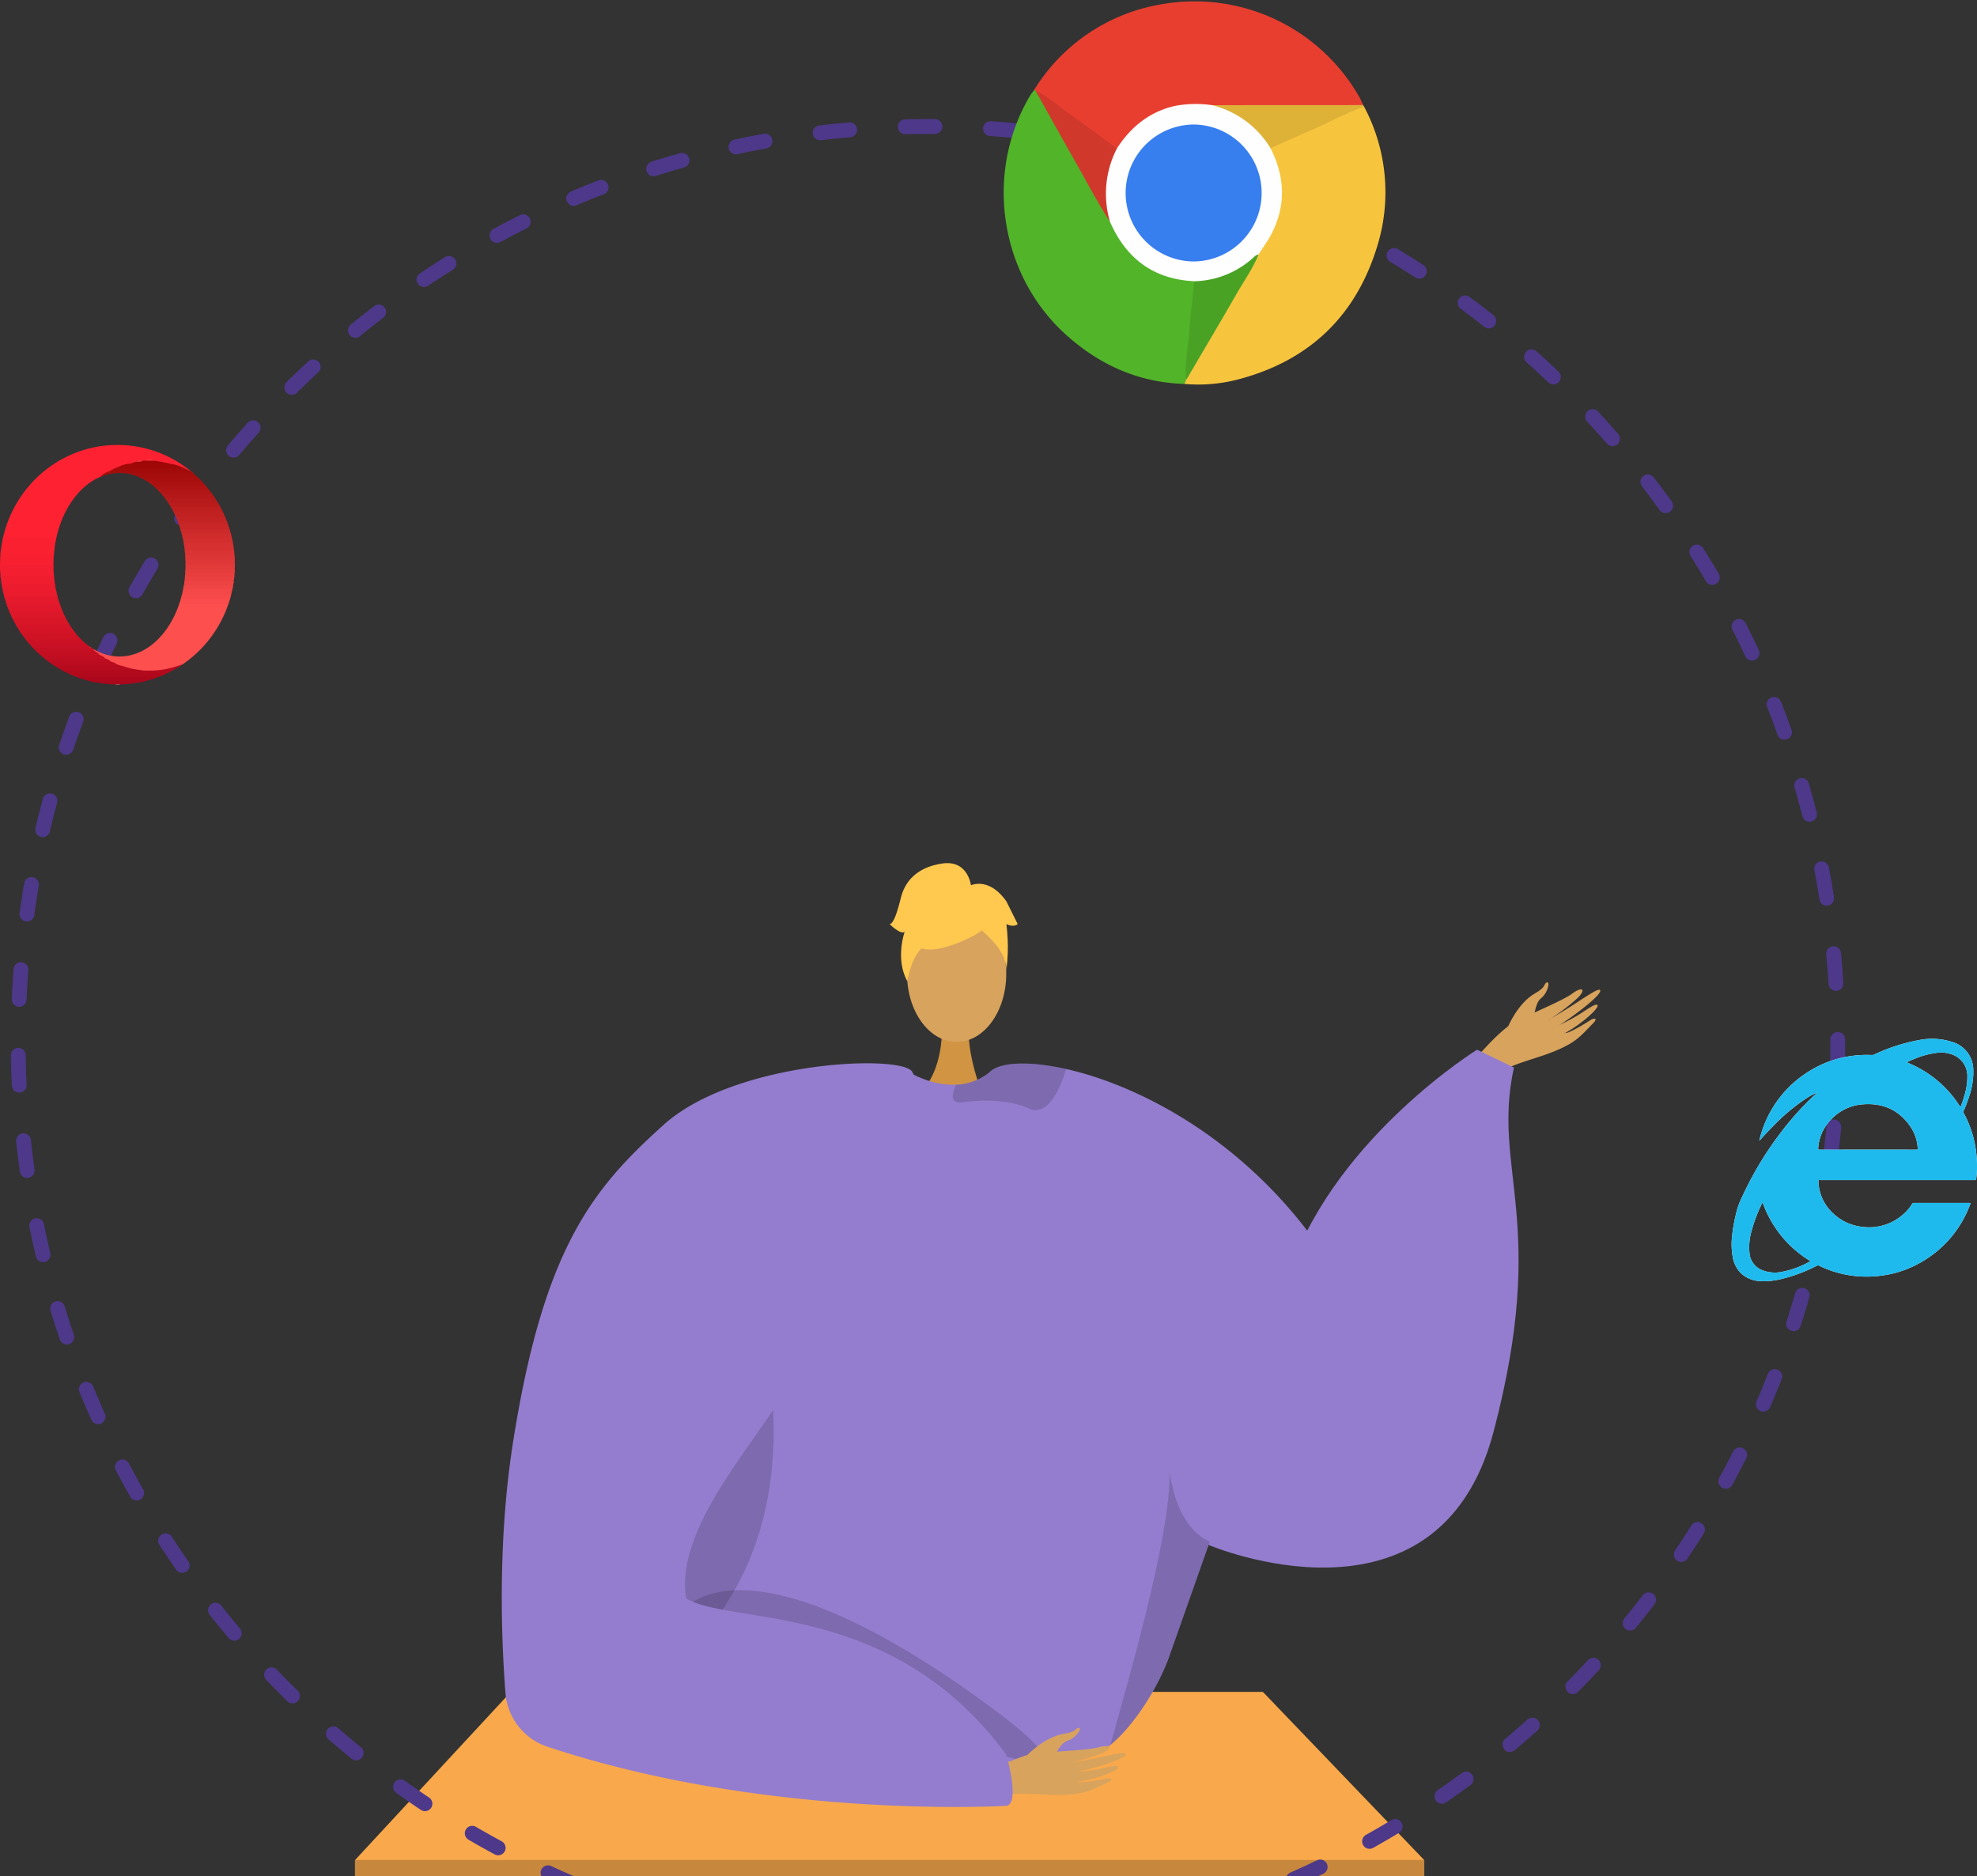 <svg xmlns="http://www.w3.org/2000/svg" xmlns:xlink="http://www.w3.org/1999/xlink" width="528" height="501" viewBox="0 0 528 501"><rect x="0" y="0" width="528" height="501" fill="#333333" stroke="none"/><defs><style>.a{fill:rgba(255,255,255,0);stroke:rgba(112,112,112,0);}.b{fill:none;}.c{clip-path:url(#a);}.d{fill:#f9a94b;}.e{fill:#c7873c;}.f,.h{fill:#d8a35d;}.f{fill-rule:evenodd;}.g{fill:#d19442;}.i{fill:#947dce;}.j{opacity:0.15;}.k{fill:#ffc84f;}.l{fill:#4d388a;}.m{fill:#fefefe;}.n{fill:#1ebaed;}.o{fill:#f7c53d;}.p{fill:#52b429;}.q{fill:#e83e30;}.r{fill:#deb137;}.s{fill:#4aa225;}.t{fill:#d0382b;}.u{fill:#377eef;}.v{clip-path:url(#b);}.w{fill:#faf1f2;}.x{fill:#fe2131;}.y{fill:#fe4f4f;}.z{fill:#fb2030;}.aa{fill:#f71f30;}.ab{fill:#f31e30;}.ac{fill:#f01d2f;}.ad{fill:#d63030;}.ae{fill:#a60d0d;}.af{fill:#b2091d;}.ag{fill:#e5192c;}.ah{fill:#ec1b2e;}.ai{fill:#e1182b;}.aj{fill:#d91628;}.ak{fill:#b60a1e;}.al{fill:#d61427;}.am{fill:#d01225;}.an{fill:#dd172a;}.ao{fill:#e91b2d;}.ap{fill:#f44747;}.aq{fill:#c12121;}.ar{fill:#ac071b;}.as{fill:#ac1111;}.at{fill:#b0091c;}.au{fill:#b71a1a;}.av{fill:#d93333;}.aw{fill:#fa4c4c;}.ax{fill:#eb4040;}.ay{fill:#c92727;}.az{fill:#d22e2e;}.ba{fill:#a90f0f;}.bb{fill:#e33a3a;}.bc{fill:#df3737;}.bd{fill:#bf0d21;}.be{fill:#c30e21;}.bf{fill:#a9071b;}.bg{fill:#c50f22;}.bh{fill:#af1313;}.bi{fill:#c91024;}.bj{fill:#cc1124;}.bk{fill:#b21616;}.bl{fill:#e83e3e;}.bm{fill:#b41818;}.bn{fill:#bd1f1f;}.bo{fill:#ba1c1c;}.bp{fill:#cc2a2a;}.bq{fill:#c42323;}.br{fill:#ee4343;}.bs{fill:#f74949;}.bt{fill:#cf2c2c;}.bu{fill:#dc3535;}.bv{fill:#ba0b1f;}.bw{fill:#bc0c20;}.bx{fill:#d31326;}.by{fill:#c62525;}.bz{fill:#f04545;}.ca{fill:#e53c3c;}.cb{fill:#b81023;}.cc{fill:#c42b3c;}.cd{fill:#a30b0b;}.ce{fill:#a00808;}.cf{fill:#9f0707;}.cg{fill:#ad1818;}.ch{fill:#fe4352;}.ci{fill:#da444b;}.cj{fill:#b93030;}.ck{fill:#fe5151;}.cl{fill:#ea5f66;}</style><clipPath id="a"><rect class="a" width="528" height="501" transform="translate(419 267)"/></clipPath><clipPath id="b"><path class="b" d="M532.589,377.979c-17.325,0-31.367,14.318-31.367,31.985s14.042,31.986,31.367,31.986,31.362-14.318,31.362-31.986S549.908,377.979,532.589,377.979Zm.55,56.5c-9.741,0-17.638-10.975-17.638-24.512s7.9-24.511,17.638-24.511,17.639,10.973,17.639,24.511S542.88,434.476,533.139,434.476Z" transform="translate(-501.222 -377.979)"/></clipPath></defs><g class="c" transform="translate(-419 -267)"><g transform="translate(-82.222 -11.983)"><path class="d" d="M580.161,700.2H865.755L822.64,655.264H621.8Z" transform="translate(15.856 75.517)"/><rect class="e" width="285.594" height="10.868" transform="translate(596.017 775.719)"/><g transform="translate(635.235 509.47)"><g transform="translate(258.067 31.82)"><path class="f" d="M827.719,519.757c.778-.64,8.063-9.888,12.99-12.3s12.479-5.529,14.831-7.284c2.768-2.064,4.016-1.124.96,1.6a53.731,53.731,0,0,1-7.261,5.405c-.5.215,2.655-1.5,5.986-3.625,3.541-2.262,7.3-4.936,7.75-4.32.872,1.194-9.069,8.4-10.94,9.355a52.435,52.435,0,0,0,4.906-2.579c2.165-1.3,4.514-3.133,5.219-2.847,1.11.449-3.885,4.991-8.476,7.508-.025.19,1.633-.158,6.887-3.516.528-.337,2.081-.641.533.945-3.259,3.336-4.416,5.014-10.07,7.369-5.516,2.3-12.11,3.482-15.616,6.361Z" transform="translate(-827.719 -497.15)"/><path class="f" d="M836.645,509.215s2.606-6.206,7.175-8.8c2.716-1.544,2.374-2.249,2.784-2.653,1.361-1.344.926,2.3-1.23,4.016-1.753,1.393-1.578,5.236-2.5,6.416s-4.005,3.873-5.076,3.742S836.645,509.215,836.645,509.215Z" transform="translate(-825.926 -497.469)"/></g><g transform="translate(22.405)"><path class="g" d="M711.971,507.292s1.1,12.35-6.475,19.179,17.459,0,17.459,0-4.659-11.829-3.613-19.179S711.971,507.292,711.971,507.292Z" transform="translate(-616.895 -464.332)"/><ellipse class="h" cx="13.246" cy="18.17" rx="13.246" ry="18.17" transform="translate(85.827 11.41)"/><path class="i" d="M836.293,583.5c-20.051-42.171-55.837-61.41-78.684-66.518-9.891-2.216-17.355-1.781-20.082.586a14.766,14.766,0,0,1-9.246,3.612,19.992,19.992,0,0,1-5.191-.476,25.748,25.748,0,0,1-5.5-1.882c-.844-.4-1.338-.677-1.338-.677a53.389,53.389,0,0,0-13.984.839c-51.693,10.176-60.686,97.32-60.223,104.815.281,4.46,4.869,24.671,10.6,42.635,4.7,14.749,10.182,27.99,14.689,29.82,10,4.047,85.506,9.6,101.03,2.154.362-.273.754-.566,1.126-.89,5.826-4.764,12.143-14.171,15.494-22.982,0-.01,8.924-25.3,10.744-30.447.02-.051.031-.091.05-.132.061-.2.131-.394.2-.576.02-.071.05-.131.071-.2" transform="translate(-629.357 -462.019)"/><path class="j" d="M774.727,624.941c-.02.071-.05.131-.07.2-.071.183-.142.375-.2.576-.02.041-.03.082-.05.132-1.82,5.148-10.744,30.437-10.744,30.447-3.35,8.811-9.669,18.219-15.494,22.982,3.953-14.393,16.278-56.12,15.8-72.931C766.327,622.554,774.727,624.93,774.727,624.941Z" transform="translate(-608.037 -443.778)"/><path class="j" d="M677.288,571.632s25.022,75.1-44.4,106.995l-1.411.944.358-17.665s32.714-45.9,32.838-47.076S677.288,571.632,677.288,571.632Z" transform="translate(-631.476 -450.752)"/><path class="j" d="M713.124,524.164c-.04,1.2.593,1.993,2.516,1.731,6-.819,12.766-.647,17.686,1.619a4.159,4.159,0,0,0,4.045-.173c3.149-1.851,5.1-7.373,5.876-9.822a1.7,1.7,0,0,0,.081-.536c-9.891-2.216-17.355-1.781-20.082.586A14.766,14.766,0,0,1,714,521.181,8.241,8.241,0,0,0,713.124,524.164Z" transform="translate(-615.076 -462.019)"/><g transform="translate(81.174)"><g transform="translate(4.496 5.065)"><path class="k" d="M721.029,489.274s-22.931,12.783-16.124-7.741C709.614,467.334,736.669,480.125,721.029,489.274Z" transform="translate(-702.65 -475.189)"/><path class="k" d="M717.871,484.217s12.83,7.654,11.592,15.333c0,0,2.829-22.925-9.927-23.5s-17.7.662-16.562,24.9C702.973,500.953,706.679,481.67,717.871,484.217Z" transform="translate(-702.816 -475.036)"/></g><path class="k" d="M720.844,477.2s-.644-7.143-7.687-6.13-10.061,5.057-11.066,9.1-2.013,7.08-3.019,7.08c0,0,3.019,3.035,4.024,2.024,0,0-2.611,7.275.707,13.247,0,0,1.305-9.2,6.336-10.212S720.844,477.2,720.844,477.2Z" transform="translate(-699.072 -470.971)"/><path class="k" d="M716.666,476.215s5.03-3.035,10.061,4.046l3.018,6.069s-1.006,1.011-3.018,0c0,0,.916,7.127-.046,11.15l-2.973-12.161Z" transform="translate(-695.538 -470.048)"/></g><path class="j" d="M651.249,640.55s12.943-27.29,79.3,19.616-62.276-11.508-62.276-11.508Z" transform="translate(-627.504 -438.494)"/><path class="i" d="M770.016,644.711s61.241,26.121,76.1-30.214-.6-69.846,5.446-97.269l-9.851-4.769s-37.076,22.984-49.768,58.464S770.016,644.711,770.016,644.711Z" transform="translate(-603.648 -462.638)"/></g><g transform="translate(0 53.451)"><g transform="translate(126.49 177.447)"><path class="f" d="M718.151,676.07c.953-.322,11.019-6.383,16.477-6.889s13.618-.735,16.435-1.541c3.314-.948,4.151.376.333,1.842a53.518,53.518,0,0,1-8.692,2.474c-.545.023,3.009-.457,6.875-1.263,4.108-.856,8.564-2.02,8.769-1.285.395,1.427-11.44,4.635-13.524,4.862a52.408,52.408,0,0,0,5.5-.67c2.481-.442,5.325-1.326,5.883-.808.88.816-5.388,3.288-10.569,4.01-.09.169,1.584.432,7.678-.841.614-.127,2.172.142.167,1.074-4.222,1.963-5.894,3.121-12.011,3.312-5.967.187-12.553-1.047-16.844.4Z" transform="translate(-718.151 -662.429)"/><path class="f" d="M729.739,670.539s4.62-4.878,9.806-5.682c3.084-.479,3.012-1.26,3.538-1.491,1.745-.773.055,2.484-2.564,3.319-2.129.68-3.318,4.336-4.6,5.112s-5.108,2.2-6.064,1.7S729.739,670.539,729.739,670.539Z" transform="translate(-715.891 -663.247)"/></g><path class="i" d="M656.034,531.924c-18.951,17.048-32.063,32.882-40.243,84.969-4.15,26.426-3.07,52.853-1.989,66.789A16.451,16.451,0,0,0,625.056,698c59.376,19.691,122.753,15.758,122.753,15.758,3.4-1.272-.268-13.641-.268-13.641-30.377-41.449-73.791-34.48-85.47-41.75-3.644-21.486,25.714-48.375,29.175-61.7,9.068-34.952,38.91-65.2,31.189-78.9C719.766,513.024,675.149,514.728,656.034,531.924Z" transform="translate(-612.819 -515.481)"/></g></g><path class="l" d="M743.013,798.015h-.044q-4.006-.092-7.98-.31a1.982,1.982,0,0,1-1.865-2.091,1.946,1.946,0,0,1,2.08-1.875q3.911.212,7.854.3a1.987,1.987,0,0,1-.044,3.972Zm14.855-.112a1.987,1.987,0,0,1-.073-3.971q3.945-.151,7.851-.426a2.016,2.016,0,0,1,2.109,1.845,1.985,1.985,0,0,1-1.835,2.119q-3.967.277-7.975.431C757.92,797.9,757.893,797.9,757.868,797.9ZM720.3,796.442a1.925,1.925,0,0,1-.231-.013q-3.977-.463-7.917-1.053a1.986,1.986,0,0,1,.582-3.929q3.875.582,7.79,1.037a1.986,1.986,0,0,1-.224,3.958Zm60.257-.464a1.986,1.986,0,0,1-.255-3.955q3.913-.517,7.774-1.158a1.959,1.959,0,0,1,2.271,1.635,1.983,1.983,0,0,1-1.626,2.283q-3.931.652-7.905,1.178A1.894,1.894,0,0,1,780.556,795.979Zm-82.728-3.236a2.008,2.008,0,0,1-.412-.043c-2.583-.552-5.2-1.158-7.788-1.8a1.986,1.986,0,0,1,.95-3.856c2.54.633,5.118,1.229,7.657,1.769a1.988,1.988,0,0,1-.407,3.93Zm105.143-.811a1.987,1.987,0,0,1-.441-3.922q3.837-.888,7.632-1.889a1.985,1.985,0,0,1,1.007,3.84q-3.855,1.02-7.755,1.92A1.934,1.934,0,0,1,802.971,791.932Zm-127.171-5a2,2,0,0,1-.593-.091q-3.83-1.209-7.606-2.54a1.984,1.984,0,0,1,1.307-3.747q3.714,1.306,7.482,2.5a1.987,1.987,0,0,1-.59,3.881Zm149.1-1.15a1.987,1.987,0,0,1-.621-3.872q3.738-1.245,7.419-2.6a1.985,1.985,0,0,1,1.365,3.727q-3.743,1.385-7.543,2.648A2,2,0,0,1,824.905,785.781Zm-170.536-6.742a1.96,1.96,0,0,1-.765-.156c-2.469-1.045-4.934-2.138-7.33-3.246a1.985,1.985,0,0,1,1.654-3.609c2.355,1.093,4.781,2.166,7.208,3.193a1.988,1.988,0,0,1-.766,3.818Zm191.773-1.456a1.988,1.988,0,0,1-.8-3.805q3.6-1.585,7.126-3.286a1.972,1.972,0,0,1,2.636.935,1.992,1.992,0,0,1-.93,2.649q-3.588,1.726-7.241,3.34A1.981,1.981,0,0,1,846.142,777.584Zm-212.355-8.429a1.947,1.947,0,0,1-.932-.236c-2.327-1.255-4.679-2.575-6.988-3.922a1.993,1.993,0,0,1-.717-2.715,1.971,1.971,0,0,1,2.7-.722c2.272,1.326,4.585,2.624,6.873,3.86a1.987,1.987,0,0,1-.935,3.736Zm232.721-1.73a1.972,1.972,0,0,1-1.729-1.021,2,2,0,0,1,.766-2.7q3.431-1.92,6.792-3.946a1.965,1.965,0,0,1,2.71.682,1.99,1.99,0,0,1-.676,2.724q-3.419,2.059-6.905,4.013A1.981,1.981,0,0,1,866.507,767.424ZM614.23,757.373a1.966,1.966,0,0,1-1.093-.331c-2.227-1.489-4.444-3.024-6.587-4.56a2,2,0,0,1-.46-2.772,1.968,1.968,0,0,1,2.756-.464q3.2,2.3,6.479,4.487a1.987,1.987,0,0,1-1.1,3.64Zm271.616-1.992a1.967,1.967,0,0,1-1.63-.861,1.993,1.993,0,0,1,.509-2.762q3.244-2.237,6.4-4.572a1.967,1.967,0,0,1,2.761.425,1.99,1.99,0,0,1-.423,2.775q-3.214,2.374-6.505,4.646A1.953,1.953,0,0,1,885.846,755.381ZM595.863,743.812a1.962,1.962,0,0,1-1.24-.442q-3.109-2.529-6.132-5.154a1.993,1.993,0,0,1-.2-2.8,1.965,1.965,0,0,1,2.786-.205q2.974,2.583,6.033,5.071a1.993,1.993,0,0,1,.293,2.793A1.967,1.967,0,0,1,595.863,743.812Zm308.128-2.238a1.963,1.963,0,0,1-1.519-.716,1.992,1.992,0,0,1,.255-2.8q3.021-2.531,5.953-5.153a1.966,1.966,0,0,1,2.79.162,2,2,0,0,1-.162,2.805q-2.983,2.668-6.054,5.238A1.958,1.958,0,0,1,903.991,741.573ZM578.842,728.59a1.97,1.97,0,0,1-1.38-.564c-1.906-1.87-3.8-3.79-5.625-5.7a2,2,0,0,1,.058-2.809,1.972,1.972,0,0,1,2.793.059q2.722,2.853,5.534,5.61a2,2,0,0,1,.035,2.809A1.964,1.964,0,0,1,578.842,728.59Zm341.945-2.472a1.962,1.962,0,0,1-1.393-.578,1.994,1.994,0,0,1-.007-2.809q2.772-2.8,5.453-5.692a1.971,1.971,0,0,1,2.793-.1,2,2,0,0,1,.1,2.809q-2.727,2.936-5.543,5.782A1.965,1.965,0,0,1,920.786,726.118ZM563.308,711.851a1.97,1.97,0,0,1-1.507-.7q-2.583-3.06-5.069-6.2a1.993,1.993,0,0,1,.318-2.791,1.967,1.967,0,0,1,2.775.32q2.446,3.093,4.987,6.1a1.993,1.993,0,0,1-.228,2.8A1.964,1.964,0,0,1,563.308,711.851Zm372.776-2.7a1.971,1.971,0,0,1-1.256-.454,1.994,1.994,0,0,1-.265-2.8q2.5-3.05,4.906-6.18a1.968,1.968,0,0,1,2.77-.362,2,2,0,0,1,.359,2.786q-2.443,3.183-4.987,6.284A1.972,1.972,0,0,1,936.084,709.154ZM549.4,693.739a1.972,1.972,0,0,1-1.62-.845q-2.288-3.286-4.47-6.646a1.992,1.992,0,0,1,.575-2.749,1.965,1.965,0,0,1,2.733.576q2.147,3.309,4.4,6.536a2,2,0,0,1-.484,2.768A1.959,1.959,0,0,1,549.4,693.739Zm400.35-2.923a1.946,1.946,0,0,1-1.107-.344,1.991,1.991,0,0,1-.525-2.758q2.21-3.273,4.313-6.618a1.96,1.96,0,0,1,2.724-.616,1.988,1.988,0,0,1,.614,2.738q-2.138,3.4-4.383,6.727A1.97,1.97,0,0,1,949.749,690.816ZM537.235,674.409a1.97,1.97,0,0,1-1.718-1q-1.969-3.48-3.828-7.031a1.978,1.978,0,1,1,3.5-1.85q1.828,3.491,3.766,6.918a1.991,1.991,0,0,1-.741,2.708A1.948,1.948,0,0,1,537.235,674.409Zm424.418-3.138a1.947,1.947,0,0,1-.949-.246,1.988,1.988,0,0,1-.779-2.7q1.891-3.469,3.678-7a1.977,1.977,0,1,1,3.522,1.8q-1.814,3.59-3.74,7.113A1.971,1.971,0,0,1,961.653,671.271Zm-434.721-17.24a1.973,1.973,0,0,1-1.8-1.17q-1.634-3.648-3.153-7.354a1.978,1.978,0,1,1,3.654-1.513q1.491,3.648,3.1,7.234a1.98,1.98,0,0,1-1.8,2.8Zm444.751-3.352a1.971,1.971,0,0,1-.783-.162,1.994,1.994,0,0,1-1.029-2.613c1.029-2.386,2.041-4.849,3.009-7.321a1.977,1.977,0,1,1,3.677,1.455c-.986,2.513-2.015,5.017-3.059,7.444A1.981,1.981,0,0,1,971.683,650.68Zm-453.11-17.922a1.978,1.978,0,0,1-1.87-1.344q-1.288-3.794-2.457-7.642a1.977,1.977,0,1,1,3.779-1.16q1.149,3.786,2.416,7.518a1.982,1.982,0,0,1-1.869,2.628Zm461.172-3.545a1.959,1.959,0,0,1-.609-.1,1.987,1.987,0,0,1-1.269-2.5q1.212-3.751,2.3-7.555a1.976,1.976,0,1,1,3.8,1.1c-.735,2.564-1.524,5.149-2.339,7.678A1.98,1.98,0,0,1,979.744,629.213Zm-467.5-18.448a1.979,1.979,0,0,1-1.919-1.525q-.926-3.9-1.728-7.841a1.975,1.975,0,1,1,3.869-.8q.791,3.88,1.7,7.714a1.987,1.987,0,0,1-1.463,2.394A2.02,2.02,0,0,1,512.239,610.765Zm473.5-3.639a1.9,1.9,0,0,1-.431-.049,1.983,1.983,0,0,1-1.5-2.37c.567-2.553,1.1-5.155,1.584-7.738a1.975,1.975,0,1,1,3.881.735c-.492,2.626-1.034,5.273-1.61,7.868A1.978,1.978,0,0,1,985.737,607.127ZM507.994,588.273a1.979,1.979,0,0,1-1.953-1.709q-.556-3.965-.988-7.968a1.976,1.976,0,1,1,3.928-.427q.423,3.939.973,7.839a1.984,1.984,0,0,1-1.68,2.244A1.821,1.821,0,0,1,507.994,588.273Zm481.643-3.7a1.947,1.947,0,0,1-.249-.016,1.986,1.986,0,0,1-1.714-2.219q.492-3.909.855-7.854a1.976,1.976,0,1,1,3.935.366c-.247,2.662-.538,5.349-.869,7.986A1.978,1.978,0,0,1,989.637,584.571Zm-483.77-19.091a1.979,1.979,0,0,1-1.971-1.892q-.189-4-.249-8.028a1.983,1.983,0,0,1,1.945-2.016A1.947,1.947,0,0,1,507.6,555.5q.058,3.966.244,7.9a1.981,1.981,0,0,1-1.879,2.078Zm485.557-3.732h-.066a1.98,1.98,0,0,1-1.909-2.05q.124-3.934.125-7.9v-.521a1.975,1.975,0,1,1,3.951,0v.521q0,4.029-.13,8.029A1.978,1.978,0,0,1,991.424,561.747ZM505.847,542.582l-.09,0a1.983,1.983,0,0,1-1.885-2.073q.182-4.026.49-8.016a1.975,1.975,0,1,1,3.939.306q-.3,3.927-.482,7.887A1.981,1.981,0,0,1,505.847,542.582Zm485.221-4.251a1.981,1.981,0,0,1-1.969-1.863q-.247-3.957-.616-7.878a1.975,1.975,0,1,1,3.932-.376q.377,3.984.627,8.005a1.981,1.981,0,0,1-1.848,2.106C991.151,538.33,991.11,538.331,991.068,538.331ZM507.932,519.784a1.782,1.782,0,0,1-.275-.019,1.983,1.983,0,0,1-1.684-2.241q.553-3.99,1.23-7.934a1.964,1.964,0,0,1,2.282-1.62,1.985,1.985,0,0,1,1.612,2.295q-.667,3.882-1.211,7.808A1.979,1.979,0,0,1,507.932,519.784Zm480.662-4.213a1.979,1.979,0,0,1-1.95-1.678q-.611-3.911-1.346-7.784a1.976,1.976,0,1,1,3.881-.745q.746,3.936,1.369,7.911a1.985,1.985,0,0,1-1.645,2.271A1.946,1.946,0,0,1,988.593,515.571ZM512.127,497.282a2.056,2.056,0,0,1-.456-.053,1.988,1.988,0,0,1-1.468-2.391c.609-2.59,1.272-5.209,1.968-7.785a1.976,1.976,0,1,1,3.813,1.042q-1.03,3.8-1.937,7.658A1.977,1.977,0,0,1,512.127,497.282Zm471.878-4.133a1.977,1.977,0,0,1-1.912-1.5q-.976-3.837-2.07-7.624a1.975,1.975,0,1,1,3.792-1.107q1.112,3.848,2.105,7.748a1.981,1.981,0,0,1-1.915,2.479ZM518.413,475.276a1.952,1.952,0,0,1-.634-.107,1.986,1.986,0,0,1-1.236-2.518q1.288-3.821,2.7-7.586a1.977,1.977,0,1,1,3.7,1.4q-1.385,3.7-2.655,7.463A1.975,1.975,0,0,1,518.413,475.276Zm458.922-4.019a1.978,1.978,0,0,1-1.86-1.316q-1.328-3.725-2.776-7.393a1.977,1.977,0,1,1,3.674-1.464c.982,2.487,1.931,5.016,2.822,7.514a1.983,1.983,0,0,1-1.859,2.659ZM526.754,453.922a1.967,1.967,0,0,1-.807-.174,1.991,1.991,0,0,1-.994-2.625q1.639-3.676,3.395-7.29a1.977,1.977,0,1,1,3.55,1.744q-1.726,3.554-3.34,7.172A1.976,1.976,0,0,1,526.754,453.922Zm441.9-3.807a1.978,1.978,0,0,1-1.789-1.141q-1.67-3.574-3.448-7.08a1.99,1.99,0,0,1,.862-2.672,1.967,1.967,0,0,1,2.656.866q1.808,3.565,3.505,7.194a1.992,1.992,0,0,1-.947,2.643A1.956,1.956,0,0,1,968.655,450.116Zm-431.6-16.651a1.958,1.958,0,0,1-.973-.258,1.993,1.993,0,0,1-.745-2.707q1.974-3.5,4.059-6.931a1.971,1.971,0,0,1,2.716-.659,1.994,1.994,0,0,1,.656,2.731q-2.05,3.374-3.993,6.818A1.975,1.975,0,0,1,537.056,433.464ZM958.038,429.9a1.97,1.97,0,0,1-1.7-.978q-1.994-3.4-4.095-6.728a1.994,1.994,0,0,1,.609-2.742,1.971,1.971,0,0,1,2.728.614q2.135,3.381,4.161,6.84a1.991,1.991,0,0,1-.7,2.719A1.947,1.947,0,0,1,958.038,429.9Zm-408.821-15.82a1.961,1.961,0,0,1-1.129-.358,2,2,0,0,1-.489-2.767q2.291-3.3,4.683-6.513a1.968,1.968,0,0,1,2.764-.4,1.993,1.993,0,0,1,.4,2.78q-2.353,3.167-4.608,6.411A1.972,1.972,0,0,1,549.217,414.079Zm396.362-3.319a1.969,1.969,0,0,1-1.6-.823q-2.3-3.2-4.705-6.321a1.994,1.994,0,0,1,.353-2.786,1.971,1.971,0,0,1,2.773.357q2.441,3.17,4.782,6.423a1.994,1.994,0,0,1-.444,2.773A1.953,1.953,0,0,1,945.579,410.759ZM563.123,395.929a1.957,1.957,0,0,1-1.276-.471,1.993,1.993,0,0,1-.229-2.8q2.583-3.064,5.262-6.044a1.971,1.971,0,0,1,2.791-.141,1.994,1.994,0,0,1,.139,2.806q-2.635,2.929-5.179,5.947A1.965,1.965,0,0,1,563.123,395.929Zm368.271-3.067a1.963,1.963,0,0,1-1.486-.677q-2.59-2.969-5.274-5.855a2,2,0,0,1,.093-2.808,1.972,1.972,0,0,1,2.793.095q2.727,2.931,5.359,5.95a1.994,1.994,0,0,1-.184,2.8A1.958,1.958,0,0,1,931.395,392.862Zm-352.751-13.7a1.965,1.965,0,0,1-1.412-.6,1.994,1.994,0,0,1,.03-2.809q2.853-2.806,5.8-5.52a1.966,1.966,0,0,1,2.79.121,1.991,1.991,0,0,1-.12,2.805q-2.893,2.67-5.7,5.434A1.96,1.96,0,0,1,578.643,379.166Zm336.961-2.8a1.963,1.963,0,0,1-1.358-.544q-2.853-2.717-5.794-5.34a1.991,1.991,0,0,1-.168-2.8,1.966,1.966,0,0,1,2.787-.168q2.992,2.668,5.891,5.429a1.991,1.991,0,0,1,.076,2.806A1.96,1.96,0,0,1,915.6,376.364Zm-319.963-12.43a1.964,1.964,0,0,1-1.535-.735,1.993,1.993,0,0,1,.289-2.794q3.1-2.527,6.281-4.952a1.965,1.965,0,0,1,2.767.383,1.994,1.994,0,0,1-.381,2.782q-3.131,2.387-6.178,4.873A1.961,1.961,0,0,1,595.642,363.934ZM898.35,361.41a1.956,1.956,0,0,1-1.216-.424q-3.094-2.437-6.269-4.777a1.994,1.994,0,0,1-.426-2.775A1.968,1.968,0,0,1,893.2,353q3.226,2.376,6.372,4.855a1.994,1.994,0,0,1,.336,2.788A1.971,1.971,0,0,1,898.35,361.41ZM613.968,350.367a1.969,1.969,0,0,1-1.645-.884,1.993,1.993,0,0,1,.548-2.755q3.318-2.223,6.707-4.339a1.968,1.968,0,0,1,2.721.64,1.994,1.994,0,0,1-.638,2.736q-3.334,2.08-6.6,4.269A1.961,1.961,0,0,1,613.968,350.367Zm265.811-2.236a1.965,1.965,0,0,1-1.065-.315q-3.309-2.138-6.69-4.169a1.993,1.993,0,0,1-.683-2.725,1.972,1.972,0,0,1,2.709-.686q3.437,2.064,6.8,4.238a1.993,1.993,0,0,1,.6,2.744A1.972,1.972,0,0,1,879.779,348.131Zm-246.315-9.546a1.988,1.988,0,0,1-.939-3.735q3.505-1.9,7.077-3.685a1.973,1.973,0,0,1,2.649.893,1.993,1.993,0,0,1-.89,2.664q-3.513,1.756-6.96,3.625A1.971,1.971,0,0,1,633.464,338.585Zm226.58-1.93a1.947,1.947,0,0,1-.9-.222q-3.5-1.817-7.053-3.521a1.984,1.984,0,0,1,1.7-3.587c2.395,1.146,4.806,2.35,7.169,3.58a1.987,1.987,0,0,1-.909,3.75ZM653.959,328.7a1.989,1.989,0,0,1-.771-3.816q3.662-1.558,7.383-3a1.984,1.984,0,0,1,1.421,3.706q-3.662,1.418-7.264,2.951A1.953,1.953,0,0,1,653.959,328.7Zm185.354-1.607a1.935,1.935,0,0,1-.739-.145c-2.414-.979-4.889-1.933-7.355-2.839a1.985,1.985,0,0,1,1.353-3.731c2.509.92,5.026,1.891,7.48,2.887a1.988,1.988,0,0,1-.74,3.828ZM675.3,320.79a1.988,1.988,0,0,1-.593-3.881q3.8-1.207,7.656-2.292a1.985,1.985,0,0,1,1.065,3.825q-3.79,1.068-7.531,2.255A1.948,1.948,0,0,1,675.3,320.79Zm142.493-1.248a1.94,1.94,0,0,1-.561-.083q-3.759-1.12-7.571-2.123a1.985,1.985,0,0,1,1-3.843q3.875,1.018,7.7,2.158a1.988,1.988,0,0,1-.562,3.891Zm-120.479-4.611A1.986,1.986,0,0,1,696.9,311q3.9-.841,7.836-1.558a1.986,1.986,0,0,1,.7,3.909q-3.876.7-7.708,1.531A1.994,1.994,0,0,1,697.314,314.931Zm98.368-.859a1.982,1.982,0,0,1-.382-.037q-3.846-.76-7.735-1.4a1.985,1.985,0,0,1,.632-3.92q3.954.645,7.863,1.418a1.987,1.987,0,0,1-.378,3.935Zm-75.907-2.89a1.986,1.986,0,0,1-.228-3.958q3.954-.468,7.946-.812a1.986,1.986,0,0,1,.335,3.958q-3.927.337-7.819.8A1.914,1.914,0,0,1,719.775,311.182Zm53.383-.461c-.066,0-.133,0-.2-.01q-3.9-.395-7.832-.664a1.986,1.986,0,0,1,.266-3.963q4,.274,7.959.674a1.987,1.987,0,0,1-.195,3.963Zm-30.668-1.159a1.986,1.986,0,0,1-.047-3.971q3.053-.076,6.126-.078l1.864.007a1.986,1.986,0,0,1-.016,3.972H750.4l-1.83-.007q-3.023,0-6.032.076Z" transform="translate(0.487 5.263)"/><g transform="translate(963.689 556.383)"><path class="m" d="M951.577,539.809a29.284,29.284,0,0,0-3.248-9.937.618.618,0,0,1-.022-.6,36.676,36.676,0,0,0,1.542-4.1,19.743,19.743,0,0,0,1.021-6.963,7.783,7.783,0,0,0-5.444-7.272,17.719,17.719,0,0,0-9.148-.54,49.041,49.041,0,0,0-11.875,3.845,1.257,1.257,0,0,1-.63.127,30.214,30.214,0,0,0-6.464.408,28.617,28.617,0,0,0-10.213,3.885,29.453,29.453,0,0,0-12.566,15.735,24.526,24.526,0,0,0-.807,2.881c.088-.095.126-.133.159-.172,1.142-1.263,2.295-2.516,3.5-3.724a54.364,54.364,0,0,1,8.337-7.073,19.908,19.908,0,0,1,3.325-1.865.3.3,0,0,1,.044.044c-.1.1-.192.2-.3.3a77.01,77.01,0,0,0-6.942,7.3,90.8,90.8,0,0,0-12.693,20.128,20.36,20.36,0,0,0-1.235,3.029,42.854,42.854,0,0,0-1.459,7.481,19.158,19.158,0,0,0,.153,5.485,8.2,8.2,0,0,0,2.124,4.353,7.962,7.962,0,0,0,5.477,2.18,18.771,18.771,0,0,0,5.4-.557,42.5,42.5,0,0,0,9.445-3.532.666.666,0,0,1,.658-.016,29.043,29.043,0,0,0,16.535,2.654,28.32,28.32,0,0,0,11.167-3.879,29.445,29.445,0,0,0,12.621-15.173c.143-.376.137-.381-.2-.381q-7.425,0-14.855-.006a.445.445,0,0,0-.44.249,11.736,11.736,0,0,1-2.425,2.858,13.729,13.729,0,0,1-10.942,3.288,13.221,13.221,0,0,1-7.666-3.526,11.993,11.993,0,0,1-3.985-8.519c-.022-.507-.077-.447.45-.447h41.162c.094,0,.192,0,.291,0,.149.017.209-.039.226-.2.049-.6.137-1.193.169-1.793A30.843,30.843,0,0,0,951.577,539.809ZM907.133,569.57a24.637,24.637,0,0,1-7.15,2.654,9.293,9.293,0,0,1-5.57-.436,5.337,5.337,0,0,1-3.3-4.419,15.872,15.872,0,0,1,.614-6.279,41.582,41.582,0,0,1,2.782-7.233,1.411,1.411,0,0,1,.094-.149,29.826,29.826,0,0,0,12.759,15.686C907.321,569.5,907.216,569.525,907.133,569.57Zm28.53-29.921q-6.461-.016-12.922-.006c-4.3,0-8.6,0-12.9.011-.346,0-.418-.1-.39-.419a12.124,12.124,0,0,1,3.254-7.448,12.882,12.882,0,0,1,8.517-4.232c5.5-.48,9.928,1.489,13.022,6.174a11.409,11.409,0,0,1,1.789,5.523C936.059,539.56,935.992,539.654,935.663,539.649Zm11.754-11.383a29.721,29.721,0,0,0-14.327-11.939,23.017,23.017,0,0,1,2.315-1.027,21.9,21.9,0,0,1,5.236-1.44,8.554,8.554,0,0,1,4.78.442,6.09,6.09,0,0,1,3.874,5.683,17.287,17.287,0,0,1-.822,5.319c-.258.906-.56,1.793-.895,2.671C947.539,528.068,947.533,528.189,947.417,528.266Z" transform="translate(-886.333 -510.037)"/><path class="n" d="M951.577,539.809a29.284,29.284,0,0,0-3.248-9.937.618.618,0,0,1-.022-.6,36.676,36.676,0,0,0,1.542-4.1,19.743,19.743,0,0,0,1.021-6.963,7.783,7.783,0,0,0-5.444-7.272,17.719,17.719,0,0,0-9.148-.54,49.041,49.041,0,0,0-11.875,3.845,1.257,1.257,0,0,1-.63.127,30.214,30.214,0,0,0-6.464.408,28.617,28.617,0,0,0-10.213,3.885,29.453,29.453,0,0,0-12.566,15.735,24.526,24.526,0,0,0-.807,2.881c.088-.095.126-.133.159-.172,1.142-1.263,2.295-2.516,3.5-3.724a54.364,54.364,0,0,1,8.337-7.073,19.908,19.908,0,0,1,3.325-1.865c.033-.006.077-.028.082-.017.028.032-.011.049-.037.061-.1.1-.192.2-.3.3a77.01,77.01,0,0,0-6.942,7.3,90.8,90.8,0,0,0-12.693,20.128,20.36,20.36,0,0,0-1.235,3.029,42.854,42.854,0,0,0-1.459,7.481,19.158,19.158,0,0,0,.153,5.485,8.2,8.2,0,0,0,2.124,4.353,7.962,7.962,0,0,0,5.477,2.18,18.771,18.771,0,0,0,5.4-.557,42.5,42.5,0,0,0,9.445-3.532.666.666,0,0,1,.658-.016,29.043,29.043,0,0,0,16.535,2.654,28.32,28.32,0,0,0,11.167-3.879,29.445,29.445,0,0,0,12.621-15.173c.143-.376.137-.381-.2-.381q-7.425,0-14.855-.006a.445.445,0,0,0-.44.249,11.736,11.736,0,0,1-2.425,2.858,13.729,13.729,0,0,1-10.942,3.288,13.221,13.221,0,0,1-7.666-3.526,11.993,11.993,0,0,1-3.985-8.519c-.022-.507-.077-.447.45-.447h41.162c.094,0,.192,0,.291,0,.149.017.209-.039.226-.2.049-.6.137-1.193.169-1.793A30.843,30.843,0,0,0,951.577,539.809ZM907.133,569.57a24.637,24.637,0,0,1-7.15,2.654,9.293,9.293,0,0,1-5.57-.436,5.337,5.337,0,0,1-3.3-4.419,15.872,15.872,0,0,1,.614-6.279,41.582,41.582,0,0,1,2.782-7.233,1.411,1.411,0,0,1,.094-.149,29.826,29.826,0,0,0,12.759,15.686C907.321,569.5,907.216,569.525,907.133,569.57Zm28.53-29.921q-6.461-.016-12.922-.006c-4.3,0-8.6,0-12.9.011-.346,0-.418-.1-.39-.419a12.124,12.124,0,0,1,3.254-7.448,12.882,12.882,0,0,1,8.517-4.232c5.5-.48,9.928,1.489,13.022,6.174a11.409,11.409,0,0,1,1.789,5.523C936.059,539.56,935.992,539.654,935.663,539.649Zm11.754-11.383a29.721,29.721,0,0,0-14.327-11.939,23.017,23.017,0,0,1,2.315-1.027,21.9,21.9,0,0,1,5.236-1.44,8.554,8.554,0,0,1,4.78.442,6.09,6.09,0,0,1,3.874,5.683,17.287,17.287,0,0,1-.822,5.319c-.258.906-.56,1.793-.895,2.671C947.539,528.068,947.533,528.189,947.417,528.266Z" transform="translate(-886.333 -510.037)"/><path class="m" d="M905.242,522.032c.028-.006.072-.026.079-.017.028.036-.011.047-.035.061C905.271,522.062,905.256,522.047,905.242,522.032Z" transform="translate(-882.535 -507.632)"/></g><g transform="translate(769.285 279.31)"><path class="o" d="M812.644,302.8a48.639,48.639,0,0,1,3.349,37.75c-5.779,18.514-18.38,30.238-37.121,35.111a42.1,42.1,0,0,1-14.179,1.174c-.293-.43-.1-.836.055-1.245q9.181-15.866,18.444-31.688a9.818,9.818,0,0,0,.91-2.008,24.138,24.138,0,0,1,2.149-3.575,22.571,22.571,0,0,0,2.152-21.239c-.387-1.012-1.076-1.942-.971-3.114,2.068-2.005,4.873-2.615,7.359-3.788,4.771-2.247,9.552-4.477,14.361-6.644C810.248,303.043,811.3,302.156,812.644,302.8Z" transform="translate(-716.393 -274.637)"/><path class="p" d="M773.094,376.659c-.115.3-.231.6-.347.905-12.176-.369-22.633-5.017-31.619-13.089-17.855-16.039-21.906-43.363-9.583-63.981.3-.5.675-.946,1.015-1.418a.506.506,0,0,1,.6-.043c3.415,5.405,6.375,11.077,9.566,16.613,3.525,6.114,6.859,12.335,10.5,18.382a18.017,18.017,0,0,1,1.247,2.088c3.844,8.142,10.44,12.291,19.155,13.377a2.953,2.953,0,0,1,1.863.546c.674,2.351-.086,4.67-.286,6.976-.506,5.852-1.107,11.7-1.6,17.551C773.535,375.319,772.992,375.9,773.094,376.659Z" transform="translate(-724.446 -275.364)"/><path class="q" d="M731.519,303.1a.559.559,0,0,1-.316-.073,49.4,49.4,0,0,1,34.036-22.9,50.61,50.61,0,0,1,52.8,24.72c.4.693.7,1.451,1.044,2.177a10.527,10.527,0,0,1-4.729.736c-11.588-.041-23.177.1-34.759-.091-2.767.215-5.466-.656-8.307-.222a23.875,23.875,0,0,0-16.046,9.481,4.981,4.981,0,0,1-1.627,1.759,2.593,2.593,0,0,1-1.967-.786c-5.954-4.245-11.861-8.559-17.839-12.771C732.962,304.528,732.35,303.692,731.519,303.1Z" transform="translate(-723.089 -279.31)"/><path class="r" d="M770.812,302.435q17.844-.007,35.687-.016c1.541,0,3.083-.023,4.625-.036l.261.458c-4.984,1.709-9.57,4.322-14.394,6.395-3.55,1.524-7.068,3.125-10.6,4.692-.841-.086-1.2-.765-1.614-1.356a22.985,22.985,0,0,0-12.32-8.991C771.82,303.38,770.928,303.436,770.812,302.435Z" transform="translate(-715.133 -274.676)"/><path class="m" d="M775.671,302.478A25.4,25.4,0,0,1,791.25,313.97c3.868,7.636,4.213,15.322.185,23-.978,1.864-2.252,3.57-3.39,5.35-4.016,4.724-9.321,6.834-15.282,7.6a2.339,2.339,0,0,1-1.864-.429c-10.851-.506-18.21-6.016-22.527-15.889-2.694-5.8-2-11.562.234-17.29a3.684,3.684,0,0,1,1.614-2.273c3.713-5.761,8.671-9.783,15.449-11.353A30.306,30.306,0,0,1,775.671,302.478Z" transform="translate(-719.992 -274.719)"/><path class="s" d="M767.225,342.779a24.249,24.249,0,0,0,16.191-6.716,3.454,3.454,0,0,1,.955-.46c-1.449,3.707-3.784,6.923-5.745,10.341-4.486,7.824-9.1,15.574-13.66,23.354-.292-4.85.7-9.613,1.008-14.422C766.233,350.834,766.8,346.811,767.225,342.779Z" transform="translate(-716.318 -268.003)"/><path class="t" d="M753.264,314.656a26.409,26.409,0,0,0-1.848,19.562c-3.473-5.376-6.417-11.062-9.58-16.62-3.495-6.138-6.916-12.319-10.37-18.481,3.331,1.669,6.118,4.148,9.138,6.276C744.877,308.4,749.049,311.562,753.264,314.656Z" transform="translate(-723.036 -275.332)"/><path class="u" d="M769.79,306.729a18.285,18.285,0,0,1-.106,36.569,18.285,18.285,0,0,1,.106-36.569Z" transform="translate(-719.012 -273.803)"/></g><g transform="translate(501.222 397.798)"><g class="v"><g transform="translate(-0.549 -0.113)"><path class="w" d="M525.948,431.9c0-.074,0-.149,0-.223a3.177,3.177,0,0,1,3.491,0l0,.222Z" transform="translate(-495.707 -367.184)"/><path class="x" d="M501.421,403.238A31.255,31.255,0,0,1,516.9,382.117a31.751,31.751,0,0,1,35.385,2.505c.31.243.7.414.853.823-.5.367-.849-.073-1.25-.234a20.25,20.25,0,0,0-2.471-1.052,14.393,14.393,0,0,0-2.867-.856c-1.427-.352-2.908-.41-4.326-.811a3.006,3.006,0,0,0-1.979-.03,4.969,4.969,0,0,1-1.015.113,3.9,3.9,0,0,0-1.568.166,17.844,17.844,0,0,1-1.714.518,14.2,14.2,0,0,0-3.008.885c-.808.184-1.433.777-2.213,1.022-1.548.467-2.63,1.658-3.908,2.545-.342.306-.725.563-1.046.9a2.259,2.259,0,0,1-.251.24,2.99,2.99,0,0,0-.953,1.018,26.268,26.268,0,0,0-5.391,7.443,41.474,41.474,0,0,0-1.792,5.191c-.144.489-.1,1.3-1.048.988a4.341,4.341,0,0,0-2.088-.372C509.972,403.171,505.695,402.984,501.421,403.238Z" transform="translate(-500.633 -377.885)"/><path class="y" d="M558.937,413.474a31.025,31.025,0,0,1-8.922,13.709,5.281,5.281,0,0,1-2.049,1.4c-.329.3-.743.461-1.094.723a9.123,9.123,0,0,1-1.25.611,18.991,18.991,0,0,1-7.789,1.608,5.112,5.112,0,0,0-2.5-.044,16.894,16.894,0,0,1-2.937-.36,35.792,35.792,0,0,1-3.9-1.212c-.582-.268-1.149-.573-1.729-.847-.532-.307-1.094-.558-1.633-.851-.528-.4-1.138-.677-1.672-1.075a13.322,13.322,0,0,1-1.414-1.177.866.866,0,0,1-.205-.739.535.535,0,0,1,.484-.316c1.5.4,2.876,1.167,4.43,1.457a11.983,11.983,0,0,0,8.587-1.626c3.641-2.16,5.953-5.445,7.671-9.221.278-.61.5-1.246.743-1.871.185-.47.393-.94,1.055-.755,2.833.341,5.674.088,8.508.155,1.331.031,2.661-.011,3.992.014A2.056,2.056,0,0,1,558.937,413.474Z" transform="translate(-496.535 -370.861)"/><path class="z" d="M501.513,399.087c.339-.522.848-.542,1.4-.54,4.057.016,8.113,0,12.169.012.7,0,1.482-.094,1.7.877a3.867,3.867,0,0,1-.625,3.852q-6.553.018-13.1-.006a2.564,2.564,0,0,1-2.093-.683A11.733,11.733,0,0,1,501.513,399.087Z" transform="translate(-500.725 -373.735)"/><path class="aa" d="M501.006,401.921c4.545.585,9.112.114,13.667.279.545.02,1.168-.239,1.615.324a2.934,2.934,0,0,1,0,2.988,3.2,3.2,0,0,1-1.945.334c-3.528.012-7.058.059-10.583-.022-1.327-.031-2.349.176-2.82,1.56A18.8,18.8,0,0,1,501.006,401.921Z" transform="translate(-500.765 -373.057)"/><path class="ab" d="M500.914,406.8c.079-1.957.079-1.957,2.075-1.957h13.2a2.388,2.388,0,0,1,.064,2.79,2.988,2.988,0,0,1-1.8.339q-5.8.014-11.6,0a2.6,2.6,0,0,1-1.9-.431Z" transform="translate(-500.735 -372.47)"/><path class="ac" d="M500.95,407.085h15.306a1.5,1.5,0,0,1,.156,2.318,3.029,3.029,0,0,1-1.561.27q-5.944.016-11.891,0a2.6,2.6,0,0,1-1.781-.42A4.467,4.467,0,0,1,500.95,407.085Z" transform="translate(-500.733 -372.02)"/><path class="ad" d="M556.148,399.75a3.54,3.54,0,0,1,.294,1.844c-.089.782-.736.7-1.218.71q-6.087.085-12.173,0a1.64,1.64,0,0,1-1.506-.713c-.3-.725-.754-1.447-.066-2.2,4.521-.151,9.044-.055,13.565-.042A1.63,1.63,0,0,1,556.148,399.75Z" transform="translate(-492.659 -373.582)"/><path class="ae" d="M547.842,383.8c.4.079.638.518,1.088.467l1.05.855c-.372.883-1.178.64-1.828.644-4.754.02-9.507.038-14.261,0a3.757,3.757,0,0,0-1.057.07,20.308,20.308,0,0,1-3.975-.2,20.962,20.962,0,0,0-6.109,1.224c-.238-.048-.443-.126-.382-.438,1.255-1.027,2.375-2.261,4.036-2.665a4.815,4.815,0,0,0,1.848.085C534.782,383.828,541.313,383.915,547.842,383.8Z" transform="translate(-496.428 -376.706)"/><path class="af" d="M533.771,427.953l3,.456a6.564,6.564,0,0,1,2.343.012,22.377,22.377,0,0,0,7.052-1.34,2.655,2.655,0,0,1,1.01-.247c.457-.04.455.179.276.5-1.59.691-2.827,2.041-4.557,2.469a12.207,12.207,0,0,0-2.655-.124q-11.48-.018-22.959,0a1.529,1.529,0,0,0-.39.076,6.988,6.988,0,0,1-1.914-.944c.24-1,1.084-.748,1.716-.754,4.185-.042,8.369,0,12.554-.032A31.761,31.761,0,0,0,533.771,427.953Z" transform="translate(-497.91 -368.054)"/><path class="ag" d="M502.614,414.633a6.308,6.308,0,0,1-.794-2.462c.028-.645.556-.664.963-.67,4.685-.071,9.37-.109,14.055.007.082,0,.161.072.243.111.653.653,1.076,1.359.492,2.285a3.786,3.786,0,0,1-1.955.273c-3.289.01-6.578.018-9.866,0A8.14,8.14,0,0,0,502.614,414.633Z" transform="translate(-500.553 -371.146)"/><path class="ah" d="M501.136,408.892l15.328-.012c.353.8,1.262,1.532.325,2.507-4.382-.425-8.775-.083-13.16-.2-.74-.02-1.524.14-2.164-.42A4.22,4.22,0,0,1,501.136,408.892Z" transform="translate(-500.69 -371.659)"/><path class="ai" d="M502.481,414.244c.222-.969,1-.868,1.7-.869q6.665-.013,13.33,0c.74.572,1.365,1.172.52,2.138a6.324,6.324,0,0,1-2.117.173c-3.916.019-7.832-.026-11.747.026a2.643,2.643,0,0,1-1.179-.156A2.385,2.385,0,0,1,502.481,414.244Z" transform="translate(-500.42 -370.757)"/><path class="aj" d="M504.327,418.284a3.077,3.077,0,0,1-.708-1.379c.077-.789.716-.89,1.268-.9,4.315-.112,8.631-.094,12.947-.016a1.805,1.805,0,0,1,1,.33c.479.549,1.318.963.72,1.923a3.263,3.263,0,0,1-2.057.436c-3.791.012-7.582.007-11.373,0A3.036,3.036,0,0,1,504.327,418.284Z" transform="translate(-500.191 -370.244)"/><path class="ak" d="M534.128,427.979a3.439,3.439,0,0,1-2.16.51q-7.573-.013-15.145,0c-.505,0-1.09-.214-1.487.336a8.069,8.069,0,0,1-2.106-1.227c-.184-.9.545-.788,1-.836a24.883,24.883,0,0,1,2.54-.031c3.879-.019,7.758.042,11.636-.036.584-.011,1.146.181,1.728.135Z" transform="translate(-498.267 -368.079)"/><path class="al" d="M504.209,417.94c4.414-.012,8.829-.031,13.243-.026a6.466,6.466,0,0,0,2.1-.276c.736.173,1.015.82,1.352,1.379.214.354.329.776-.287.917-4.356-.023-8.71.008-13.064-.024-.681-.006-1.3.253-1.966.262A7.707,7.707,0,0,1,504.209,417.94Z" transform="translate(-500.073 -369.9)"/><path class="am" d="M506.565,421.6a2.314,2.314,0,0,1-.748-1.015c.022-.96.742-1.024,1.405-1.021,4.555.025,9.111-.146,13.664.091.9.3,1.633.7,1.16,1.861a2.726,2.726,0,0,1-1.9.471c-3.97.017-7.94.01-11.909.006A2.863,2.863,0,0,1,506.565,421.6Z" transform="translate(-499.75 -369.52)"/><path class="an" d="M519.008,416.83a2.477,2.477,0,0,0-1.546-.27q-5.932,0-11.865,0c-.666,0-1.346-.06-1.835.544a4.669,4.669,0,0,1-.86-1.866,3.04,3.04,0,0,1,1.68-.3q6.8.007,13.6,0A1.374,1.374,0,0,1,519.008,416.83Z" transform="translate(-500.335 -370.442)"/><path class="ao" d="M501.41,410.453q6.982,0,13.964,0c.578,0,1.168-.073,1.524.542.4.283.626.608.268,1.08H502.608a.776.776,0,0,0-.706.3A4.315,4.315,0,0,1,501.41,410.453Z" transform="translate(-500.635 -371.344)"/><path class="ap" d="M556.151,410.415,555.9,411.5a1.3,1.3,0,0,1-1.231.654c-4.257.046-8.514.092-12.771-.023a1.491,1.491,0,0,1-.512-.139c-.9-.935-.431-1.81.122-2.682a.485.485,0,0,1,.459.108c.419.479.986.317,1.5.319,3.545.016,7.09,0,10.634.011C554.847,409.75,555.624,409.7,556.151,410.415Z" transform="translate(-492.708 -371.576)"/><path class="aq" d="M553.622,392.528a2.02,2.02,0,0,1,.534,1.088c.346.7-.048.988-.652,1.128a6.4,6.4,0,0,1-1.462.091q-5.065,0-10.132,0a4.361,4.361,0,0,1-2.216-.336c-.551-.4-.914-.861-.572-1.583a1.762,1.762,0,0,1,1.454-.528c4.088-.043,8.176-.016,12.264-.017A2.416,2.416,0,0,1,553.622,392.528Z" transform="translate(-493.086 -374.977)"/><path class="ar" d="M540.394,430.1a8.617,8.617,0,0,1-2.427.8c-3.72.317-7.449.163-11.174.214-1.995.026-3.982-.077-5.971-.2a7.546,7.546,0,0,1-2.422-.789c-.336-.234-.393-.47,0-.7a2.471,2.471,0,0,1,1.3-.217q9.68-.005,19.359,0a2.53,2.53,0,0,1,1.3.207C540.741,429.619,540.767,429.852,540.394,430.1Z" transform="translate(-497.277 -367.577)"/><path class="as" d="M548.939,385.782a3.249,3.249,0,0,1,1.06,1.107c-.229.929-1.017.909-1.694.91-4.532.01-9.065.126-13.6-.056-.764-.336-1.909-.268-1.72-1.627a3.005,3.005,0,0,1,1.785-.466c4.37-.042,8.74-.01,13.11-.02A7.946,7.946,0,0,1,548.939,385.782Z" transform="translate(-494.296 -376.33)"/><path class="at" d="M540.706,430.169c.127-1.071-.688-.466-.981-.467-6.372-.04-12.744-.03-19.115-.03-.534,0-1.069.007-1.6,0-.44-.01-.387.24-.293.522a6.219,6.219,0,0,1-2.14-.848c.144-.651.67-.474,1.08-.474q11.944-.012,23.888,0c.42,0,.939-.137,1.038.528A5.037,5.037,0,0,1,540.706,430.169Z" transform="translate(-497.59 -367.648)"/><path class="au" d="M551.88,389.565a2.769,2.769,0,0,1,.837,1.284c-.017.807-.675.759-1.15.761-4.384.028-8.769.152-13.153-.054-.8-.361-1.724-.648-1.146-1.866a2.669,2.669,0,0,1,1.3-.237c4.087-.02,8.172,0,12.258-.014C551.183,389.438,551.524,389.557,551.88,389.565Z" transform="translate(-493.469 -375.564)"/><path class="av" d="M541.676,401.023a1.2,1.2,0,0,0,.986.55c4.346-.02,8.692-.013,13.038-.013a.765.765,0,0,0,.7-.31,2.822,2.822,0,0,1,.2,1.66,1.758,1.758,0,0,1-1.368.419q-6.024.038-12.045,0a2.6,2.6,0,0,1-1.173-.227C541.385,402.493,541.07,401.832,541.676,401.023Z" transform="translate(-492.612 -373.237)"/><path class="aw" d="M555.175,413.67c-4.4,0-8.8.007-13.193-.01-.476,0-1.13.264-1.281-.556-.305-.5-.109-.82.361-1.047a12.357,12.357,0,0,1,3.183-.155c3.335-.019,6.668,0,10-.007a2.888,2.888,0,0,1,1.44.163A4.192,4.192,0,0,1,555.175,413.67Z" transform="translate(-492.772 -371.057)"/><path class="ax" d="M556.553,407.118a2.836,2.836,0,0,1-.216,1.612,2.112,2.112,0,0,1-1.5.426c-3.822.016-7.645.028-11.467-.01-.778-.008-1.687.059-1.806-1.1a1.123,1.123,0,0,1,.264-.745,2.27,2.27,0,0,1,1.4-.333c4.184-.028,8.368,0,12.551-.016A1.486,1.486,0,0,1,556.553,407.118Z" transform="translate(-492.57 -372.047)"/><path class="ay" d="M555.012,395.7a.876.876,0,0,1,.276.769c.253.953-.5.9-1.023.963a28.1,28.1,0,0,1-3.2.052q-4.2.007-8.4,0a4.9,4.9,0,0,1-1.715-.18c-.626-.447-1.128-.936-.566-1.768a2.973,2.973,0,0,1,1.57-.231c3.753,0,7.5,0,11.256-.006A2.989,2.989,0,0,1,555.012,395.7Z" transform="translate(-492.854 -374.387)"/><path class="az" d="M556.173,399.973H543a2.552,2.552,0,0,1-1.544-.27c-.423-.363-.712-.741-.145-1.223a2.852,2.852,0,0,1,1.172-.239c4.057-.077,8.112-.037,12.168-.022a1.717,1.717,0,0,1,1.242.4Z" transform="translate(-492.684 -373.805)"/><path class="ba" d="M549.367,385.93c-.392.442-.914.262-1.38.264-3.6.014-7.193.01-10.789.007a14.9,14.9,0,0,0-3.959.286,2.412,2.412,0,0,1-2.4-1c.381-.573.969-.351,1.471-.352,4.855-.017,9.71,0,14.565-.018.471,0,.987.17,1.4-.223A3.041,3.041,0,0,1,549.367,385.93Z" transform="translate(-494.724 -376.477)"/><path class="bb" d="M556.523,404.688l0,1.347a1.761,1.761,0,0,1-1.374.4q-5.894.007-11.788,0a2.089,2.089,0,0,1-1.284-.3,1.183,1.183,0,0,1-.041-1.525,2.2,2.2,0,0,1,1.4-.347q5.8-.036,11.594,0A1.959,1.959,0,0,1,556.523,404.688Z" transform="translate(-492.527 -372.589)"/><path class="bc" d="M556.521,404.914l-14.436,0a1.018,1.018,0,0,1,.017-1.465,3.216,3.216,0,0,1,1.818-.311q5.346-.013,10.694,0a2.521,2.521,0,0,1,1.9.428Z" transform="translate(-492.525 -372.814)"/><path class="bd" d="M525.937,424.615c.547.337,1.219.488,1.6,1.071-.283.883-1.04.676-1.656.68-4.02.022-8.042.013-12.063.007a8.98,8.98,0,0,0-2.129.189,6,6,0,0,1-1.618-1.347c.019-.638.54-.687.946-.691C515.994,424.494,520.967,424.3,525.937,424.615Z" transform="translate(-498.895 -368.534)"/><path class="be" d="M526.157,424.792a2.933,2.933,0,0,1-1.684.282c-4.228,0-8.455-.008-12.684.008-.506,0-1.083-.211-1.5.309l-1.313-1.134c.1-.7.7-.646,1.14-.652,4.772-.07,9.545-.049,14.317-.028a.947.947,0,0,1,.372.142C525.248,424.091,525.835,424.273,526.157,424.792Z" transform="translate(-499.114 -368.711)"/><path class="bf" d="M520.371,430.663c.285-.3.658-.228,1.008-.228q7.562,0,15.125,0c.35,0,.722-.076,1.012.219a26.965,26.965,0,0,1-6.959,1.175h-3.491A25.951,25.951,0,0,1,520.371,430.663Z" transform="translate(-496.826 -367.331)"/><path class="bg" d="M524.987,423.9a7.113,7.113,0,0,1-2.24.283q-6.1-.025-12.2,0c-.469,0-.993-.179-1.393.255l-1.052-1.122c.133-.683.727-.609,1.161-.611,4.787-.02,9.575-.137,14.36.05a1.366,1.366,0,0,1,1.048.668Z" transform="translate(-499.29 -368.893)"/><path class="bh" d="M534.211,387.19q6.838,0,13.674,0a2.179,2.179,0,0,0,1.864-.514,3.961,3.961,0,0,1,1.1,1.287c-.257.9-1.032.7-1.637.71-3.349.042-6.7.019-10.048.018-.984,0-1.965.013-2.946.048A2,2,0,0,1,534.211,387.19Z" transform="translate(-494.047 -376.118)"/><path class="bi" d="M524.081,423.27q-7.211.007-14.424.023c-.471,0-.986-.168-1.407.211l-.86-.964c.256-1,1.1-.731,1.733-.738,3.437-.044,6.874-.022,10.309-.019.938,0,1.875-.023,2.81-.04a1.74,1.74,0,0,1,1.582.741A.862.862,0,0,1,524.081,423.27Z" transform="translate(-499.434 -369.079)"/><path class="bj" d="M522.917,422.081a3.026,3.026,0,0,1-1.687.276c-4.054,0-8.107-.008-12.161.008-.506,0-1.086-.211-1.488.324a4.217,4.217,0,0,1-1.141-1.377c4.486-.011,8.974-.031,13.46-.026a6.346,6.346,0,0,0,2.222-.309l.178.056C522.646,421.3,523.043,421.534,522.917,422.081Z" transform="translate(-499.625 -369.229)"/><path class="bk" d="M535.548,388.324a2.953,2.953,0,0,1,1.681-.27c4,0,7.992.006,11.987-.007.465,0,.992.178,1.365-.3a2.347,2.347,0,0,1,.818,1.052c-.217.929-1,.727-1.6.735-3.116.047-6.233.019-9.349.02-1.158,0-2.314,0-3.47.054C536.174,389.556,535.55,389.288,535.548,388.324Z" transform="translate(-493.778 -375.903)"/><path class="bl" d="M542.145,403.5c0,.448.01.9.013,1.345s0,.9-.006,1.349c.449.5,1.047.406,1.619.407,3.683.006,7.367,0,11.052.007a2.28,2.28,0,0,1,1.766.4l-.007.815a2.538,2.538,0,0,1-1.543.263H541.876a6.73,6.73,0,0,1-.16-4.448A.313.313,0,0,1,542.145,403.5Z" transform="translate(-492.599 -372.747)"/><path class="bm" d="M536.435,389.229a2.991,2.991,0,0,1,1.686-.274c3.916,0,7.831.006,11.747-.006.466,0,1,.175,1.356-.323a2.287,2.287,0,0,1,.79,1.1c-.418.508-.992.294-1.5.3-4.44.023-8.88.023-13.32.029C536.661,390.041,536.36,389.81,536.435,389.229Z" transform="translate(-493.602 -375.727)"/><path class="bn" d="M553.746,392.713c-.4.429-.917.251-1.385.253q-5.725.02-11.449.006a3.069,3.069,0,0,0-1.68.283c-.725-.384-1.273-.815-.432-1.624a13.509,13.509,0,0,1,3.465-.162c3.035-.022,6.069-.011,9.1-.006a3.161,3.161,0,0,1,1.932.4A1.324,1.324,0,0,1,553.746,392.713Z" transform="translate(-493.21 -375.162)"/><path class="bo" d="M553.4,392.031l-14.808.024c-.723-.01-.752-.484-.682-1.027,4.394-.015,8.789-.024,13.183-.054.5,0,1.088.208,1.464-.362A3.316,3.316,0,0,1,553.4,392.031Z" transform="translate(-493.309 -375.328)"/><path class="bp" d="M540.73,396.854c4.4,0,8.8.007,13.2-.007.482,0,1.131.245,1.273-.574a3.563,3.563,0,0,1,.508,1.661,1.684,1.684,0,0,1-1.359.408c-4.174.041-8.349-.013-12.523.032a1.357,1.357,0,0,1-.766-.187C540.658,397.819,540.377,397.416,540.73,396.854Z" transform="translate(-492.769 -374.191)"/><path class="bq" d="M539.593,393.925a2.279,2.279,0,0,0,1.149.276q6.135-.013,12.269,0c.562,0,1.118.032,1.048-.793a2.4,2.4,0,0,1,.558,1.3c.029.749-.534.926-1.06.927-4.4.016-8.8.189-13.194-.079C539.7,395.206,539.243,394.758,539.593,393.925Z" transform="translate(-492.99 -374.767)"/><path class="br" d="M541.864,407.687c-.024.944.616.9,1.274.9q6.629-.014,13.257,0l-.062.818c-.317.638-.911.654-1.5.656q-5.961.016-11.92,0a1.665,1.665,0,0,1-1.248-.377l-.073-.052C541.206,408.914,541.02,408.229,541.864,407.687Z" transform="translate(-492.629 -371.898)"/><path class="bs" d="M555.657,412.208a2.383,2.383,0,0,1-1.416.265q-6.665-.009-13.328-.011c-.246-.451-.382-.872.291-1.072l13.178,0a2.6,2.6,0,0,0,1.547-.263Z" transform="translate(-492.741 -371.207)"/><path class="bt" d="M540.978,397.655h14.688a1.568,1.568,0,0,1,.268,1.078H541.249C540.843,398.454,540.6,398.133,540.978,397.655Z" transform="translate(-492.725 -373.914)"/><path class="bu" d="M542.105,403.674h-.22a.689.689,0,0,1-.024-1.078h14.681l.01,1.078Z" transform="translate(-492.56 -372.922)"/><path class="bv" d="M530.36,426.968c-.422.5-1,.292-1.5.293-4.68.017-9.36,0-14.039.024-.469,0-1.116-.317-1.362.452a4.266,4.266,0,0,1-1.376-.938c0-.645.52-.706.927-.7,5.242.023,10.486-.2,15.725.1A3.823,3.823,0,0,1,530.36,426.968Z" transform="translate(-498.492 -368.213)"/><path class="bw" d="M528.862,426.306a7.111,7.111,0,0,1-2.1.277q-6.537-.027-13.074,0c-.5,0-1.084-.211-1.483.328a.929.929,0,0,1-.788-.558c.136-.823.786-.576,1.269-.578,4.4-.016,8.8,0,13.2-.017.466,0,.992.178,1.375-.281A3.49,3.49,0,0,1,528.862,426.306Z" transform="translate(-498.624 -368.325)"/><path class="bx" d="M521.229,420.018q-6.865,0-13.731,0c-.607,0-1.285-.146-1.589.635a1.418,1.418,0,0,1-.551-.8,1.6,1.6,0,0,1,1.518-.65c4.2,0,8.394-.006,12.59.012a7.5,7.5,0,0,1,1.3.234C521.127,419.473,521.365,419.593,521.229,420.018Z" transform="translate(-499.842 -369.585)"/><path class="by" d="M540.063,395.056q6.477,0,12.955,0c.564,0,1.193.134,1.5-.568.381.379.353.917.528,1.376h-14.69C540.019,395.683,539.86,395.436,540.063,395.056Z" transform="translate(-492.889 -374.55)"/><path class="bz" d="M541.6,409.394q6.555-.011,13.111-.022a2.545,2.545,0,0,0,1.554-.259l-.26,1.338a6.167,6.167,0,0,0-1.971-.277q-5.631.027-11.261,0C542.238,410.175,541.508,410.388,541.6,409.394Z" transform="translate(-492.563 -371.612)"/><path class="ca" d="M556.466,406.547q-6.523,0-13.043,0c-.611,0-1.311.126-1.394-.808h14.44Z" transform="translate(-492.476 -372.29)"/><path class="cb" d="M542.068,427.424a.516.516,0,0,0-.276-.5,1.791,1.791,0,0,1,1.078-.537c.283-.083.357.036.283.3A2.685,2.685,0,0,1,542.068,427.424Z" transform="translate(-492.524 -368.147)"/><path class="cc" d="M542.973,426.768l-.283-.3a1.49,1.49,0,0,1,1.084-.518C543.726,426.445,543.372,426.629,542.973,426.768Z" transform="translate(-492.343 -368.229)"/><path class="m" d="M545.354,396.965l.293.808.494,1.349.293,1.078.27,1.078.249,1.08.292,1.887.238,1.887.024,1.078-.049,4.584c-.014.151-.028.3-.042.454a5.1,5.1,0,0,0-.269,1.942,9.581,9.581,0,0,0-.5,2.453,1.594,1.594,0,0,0-.291,1.072.958.958,0,0,0-.244.791,34.445,34.445,0,0,1-3.526,7.029c-3.747,5.327-10.56,9.6-18.714,5.126a3.137,3.137,0,0,1-1.382-.734c-.6-.576-1.185-1.166-1.774-1.754l-.035.034a4.418,4.418,0,0,0-1.111-1.315l-.459-.566-1.447-2.13c-.019-.6-.779-.754-.808-1.349l-.826-1.887-.755-1.888-.561-1.887-.268-1.08c.1-.861-.658-1.55-.489-2.427a5.961,5.961,0,0,0-.251-2.157l-.07-2.695q.036-1.452.071-2.9l.541-3.765a46.137,46.137,0,0,1,2.177-6.432,24,24,0,0,1,5.589-7.574,7.538,7.538,0,0,1,1.058-.918.1.1,0,0,0,.017-.159,4.909,4.909,0,0,1,1.38-.6A13.084,13.084,0,0,1,533,385.2c.433.073.862.177,1.292.267l2.4,1,1.65,1.062,1.606,1.35,1.063,1.081.761.825,1.008,1.374.682,1.027.739,1.367.581,1.064Z" transform="translate(-498.18 -376.459)"/><path class="cd" d="M547.165,383.976c-.145.659-.68.467-1.088.468q-9.65.014-19.3,0c-.418,0-.943.15-1.051-.519a9.513,9.513,0,0,1,2.15-1.045c.555.323,1.136.049,1.7.058,4.893.071,9.787-.085,14.681.089a.841.841,0,0,0,.5-.157Z" transform="translate(-495.751 -376.883)"/><path class="ce" d="M544.4,383.04c-.126.664-.656.494-1.069.495q-7.368.013-14.736,0c-.411,0-.941.18-1.076-.483a7.39,7.39,0,0,1,3.2-.878,95.7,95.7,0,0,1,10.726.034A9.876,9.876,0,0,1,544.4,383.04Z" transform="translate(-495.391 -377.051)"/><path class="cf" d="M540.907,382.34a.814.814,0,0,1-.719.255h-9.17c-.311,0-.626.01-.837-.288l1.645-.546c.506-.276,1.1.085,1.6-.237l1.081-.043a3.79,3.79,0,0,1,1.819,0A37.094,37.094,0,0,1,540.907,382.34Z" transform="translate(-494.856 -377.185)"/><path class="cg" d="M522.884,386.284c-.411.316-.77.748-1.38.6.2-.466.689-.608,1.036-.909Z" transform="translate(-496.599 -376.261)"/><path class="ch" d="M535.606,381.506h-1.821A1.685,1.685,0,0,1,535.606,381.506Z" transform="translate(-494.132 -377.211)"/><path class="ci" d="M533.154,381.5c-.484.428-1.06.221-1.6.237C532.032,381.289,532.618,381.568,533.154,381.5Z" transform="translate(-494.581 -377.163)"/><path class="cj" d="M521.667,386.86c-.137.557-.635.693-1.058.917A1.162,1.162,0,0,1,521.667,386.86Z" transform="translate(-496.779 -376.082)"/><path class="ck" d="M521.073,422.254l1.322.921-.3.329-.739-.341-.306-.5A.271.271,0,0,1,521.073,422.254Z" transform="translate(-496.707 -368.973)"/><path class="y" d="M535.471,428.2l-2.344-.012A2.739,2.739,0,0,1,535.471,428.2Z" transform="translate(-494.264 -367.832)"/><path class="cl" d="M521.362,422.516l-.025.4c-.349-.277-.7-.556-1.048-.835-.168-.437-.7-.627-.76-1.137A8.728,8.728,0,0,1,521.362,422.516Z" transform="translate(-496.996 -369.235)"/></g></g></g></g></g></svg>